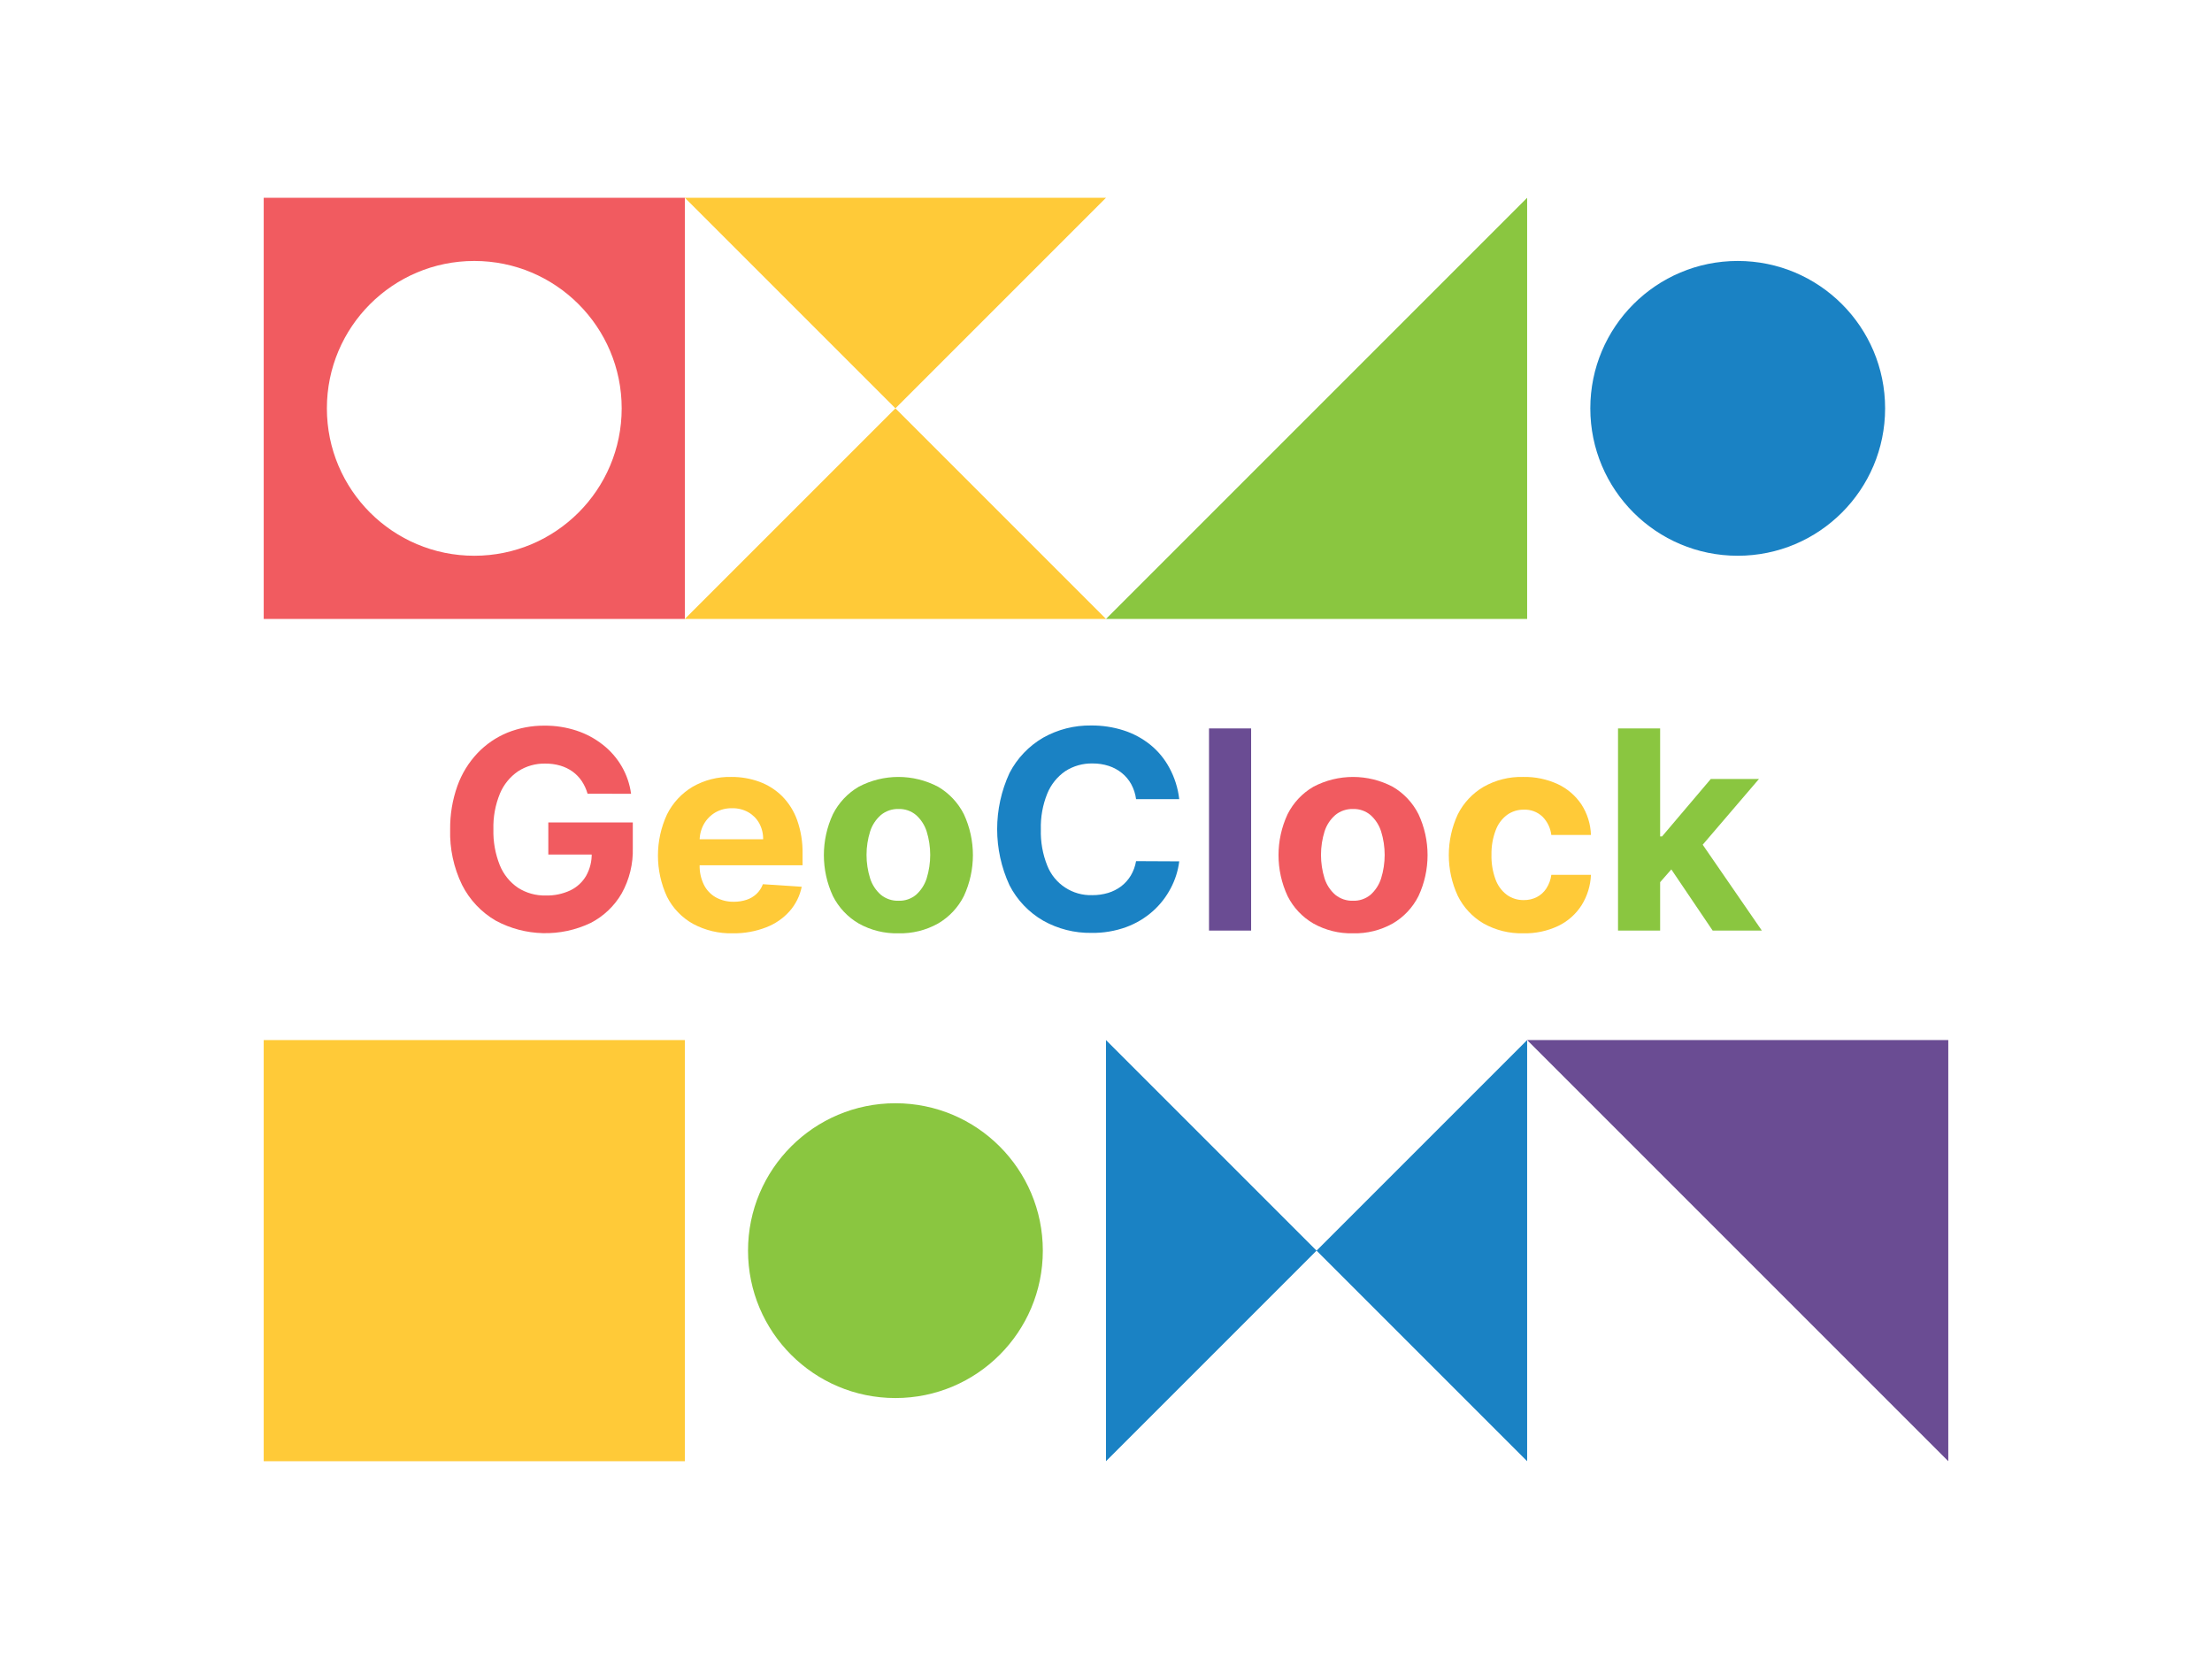 <svg version="1.1" xmlns="http://www.w3.org/2000/svg" xmlns:xlink="http://www.w3.org/1999/xlink" width="525.237" height="393.927" viewBox="0,0,525.237,393.927"><rect x="0" y="0" width="525.237" height="393.927" fill="#333333" stroke="none"/><g transform="translate(22.618,16.964)"><g data-paper-data="{&quot;isPaintingLayer&quot;:true}" fill-rule="nonzero" stroke="none" stroke-linecap="butt" stroke-linejoin="miter" stroke-miterlimit="10" stroke-dasharray="" stroke-dashoffset="0" style="mix-blend-mode: normal"><path d="M-22.618,376.964v-393.927h525.237v393.927z" fill="#ffffff" stroke-width="0"/><path d="M40,330v-100h100v100z" fill="#ffca38" stroke-width="1"/><path d="M140,30v100h-100v-100zM125,80c0,-19.33 -15.67,-35 -35,-35c-19.33,0 -35,15.67 -35,35c0,19.33 15.67,35 35,35c19.33,0 35,-15.67 35,-35z" fill="#f15b60" stroke-width="1"/><path d="M240,130h-100l50,-50z" fill="#ffca38" stroke-width="1"/><path d="M240,30l-50,50l-50,-50z" fill="#ffca38" stroke-width="1"/><path d="M155,280c0,-19.33 15.67,-35 35,-35c19.33,0 35,15.67 35,35c0,19.33 -15.67,35 -35,35c-19.33,0 -35,-15.67 -35,-35z" fill="#8ac640" stroke-width="1"/><path d="M340,30v100h-100z" fill="#8ac640" stroke-width="1"/><path d="M290,280l-50,50v-100z" fill="#1a82c4" stroke-width="1"/><path d="M340,230v100l-50,-50z" fill="#1a82c4" stroke-width="1"/><path d="M355,80c0,-19.33 15.67,-35 35,-35c19.33,0 35,15.67 35,35c0,19.33 -15.67,35 -35,35c-19.33,0 -35,-15.67 -35,-35z" fill="#1a82c4" stroke-width="1"/><path d="M440,230v100l-100,-100z" fill="#6a4c93" stroke-width="1"/><path d="M116.9,171.5c-0.303,-1.065 -0.769,-2.077 -1.38,-3c-0.588,-0.87 -1.322,-1.631 -2.17,-2.25c-0.883,-0.625 -1.863,-1.102 -2.9,-1.41c-1.166,-0.339 -2.376,-0.504 -3.59,-0.49c-2.283,-0.051 -4.53,0.583 -6.45,1.82c-1.923,1.31 -3.424,3.152 -4.32,5.3c-1.103,2.691 -1.631,5.583 -1.55,8.49c-0.077,2.914 0.44,5.813 1.52,8.52c0.879,2.169 2.378,4.03 4.31,5.35c1.962,1.253 4.253,1.894 6.58,1.84c2.033,0.056 4.05,-0.365 5.89,-1.23c1.567,-0.76 2.87,-1.972 3.74,-3.48c0.899,-1.622 1.348,-3.456 1.3,-5.31l2.06,0.3h-12.36v-7.63h20.06v6c0.117,3.792 -0.795,7.545 -2.64,10.86c-1.732,2.987 -4.283,5.415 -7.35,7c-7.175,3.434 -15.558,3.233 -22.56,-0.54c-3.432,-2.001 -6.211,-4.953 -8,-8.5c-1.982,-4.09 -2.949,-8.597 -2.82,-13.14c-0.043,-3.535 0.542,-7.05 1.73,-10.38c1.035,-2.889 2.659,-5.532 4.77,-7.76c1.999,-2.101 4.418,-3.757 7.1,-4.86c2.804,-1.121 5.8,-1.685 8.82,-1.66c2.577,-0.019 5.14,0.379 7.59,1.18c2.255,0.742 4.364,1.872 6.23,3.34c1.811,1.411 3.335,3.156 4.49,5.14c1.167,2.004 1.925,4.221 2.23,6.52z" fill="#f15b60" stroke-width="1"/><path d="M151.45,204.65c-3.323,0.094 -6.612,-0.685 -9.54,-2.26c-2.637,-1.481 -4.774,-3.712 -6.14,-6.41c-2.879,-6.209 -2.879,-13.371 0,-19.58c1.355,-2.716 3.462,-4.986 6.07,-6.54c2.798,-1.609 5.984,-2.419 9.21,-2.34c2.264,-0.019 4.512,0.367 6.64,1.14c2.015,0.737 3.849,1.896 5.38,3.4c1.601,1.613 2.827,3.559 3.59,5.7c0.905,2.568 1.342,5.278 1.29,8v2.74h-30.36v-6.18h21c0.026,-1.329 -0.294,-2.642 -0.93,-3.81c-0.609,-1.09 -1.505,-1.993 -2.59,-2.61c-1.168,-0.655 -2.491,-0.983 -3.83,-0.95c-1.4,-0.041 -2.784,0.305 -4,1c-1.139,0.67 -2.081,1.629 -2.73,2.78c-0.657,1.188 -1.001,2.523 -1,3.88v5.87c-0.037,1.597 0.306,3.181 1,4.62c0.622,1.257 1.604,2.301 2.82,3c1.324,0.73 2.818,1.096 4.33,1.06c1.019,0.006 2.032,-0.153 3,-0.47c0.884,-0.29 1.693,-0.772 2.37,-1.41c0.666,-0.64 1.179,-1.423 1.5,-2.29l9.22,0.61c-0.435,2.147 -1.425,4.143 -2.87,5.79c-1.523,1.707 -3.433,3.024 -5.57,3.84c-2.505,0.972 -5.173,1.454 -7.86,1.42z" fill="#ffca38" stroke-width="1"/><path d="M190.7,204.65c-3.292,0.084 -6.546,-0.721 -9.42,-2.33c-2.625,-1.534 -4.751,-3.795 -6.12,-6.51c-2.867,-6.166 -2.867,-13.284 0,-19.45c1.372,-2.713 3.497,-4.973 6.12,-6.51c5.899,-3.106 12.951,-3.106 18.85,0c2.623,1.537 4.748,3.797 6.12,6.51c2.867,6.166 2.867,13.284 0,19.45c-1.369,2.715 -3.495,4.976 -6.12,6.51c-2.877,1.61 -6.134,2.415 -9.43,2.33zM190.75,196.92c1.506,0.051 2.978,-0.45 4.14,-1.41c1.173,-1.044 2.043,-2.384 2.52,-3.88c1.133,-3.644 1.133,-7.546 0,-11.19c-0.479,-1.495 -1.349,-2.835 -2.52,-3.88c-1.157,-0.97 -2.631,-1.479 -4.14,-1.43c-1.527,-0.047 -3.019,0.461 -4.2,1.43c-1.187,1.038 -2.068,2.379 -2.55,3.88c-1.147,3.642 -1.147,7.548 0,11.19c0.48,1.502 1.362,2.844 2.55,3.88c1.185,0.959 2.676,1.459 4.2,1.41z" fill="#8ac640" stroke-width="1"/><path d="M257.39,172.79h-10.25c-0.161,-1.244 -0.551,-2.448 -1.15,-3.55c-0.562,-1.018 -1.316,-1.918 -2.22,-2.65c-0.928,-0.748 -1.986,-1.321 -3.12,-1.69c-1.237,-0.397 -2.531,-0.593 -3.83,-0.58c-2.298,-0.053 -4.558,0.585 -6.49,1.83c-1.918,1.323 -3.406,3.18 -4.28,5.34c-1.085,2.695 -1.602,5.586 -1.52,8.49c-0.087,2.945 0.434,5.876 1.53,8.61c1.728,4.356 6.006,7.157 10.69,7c1.28,0.01 2.554,-0.172 3.78,-0.54c1.118,-0.341 2.167,-0.876 3.1,-1.58c0.905,-0.699 1.671,-1.56 2.26,-2.54c0.622,-1.054 1.046,-2.213 1.25,-3.42l10.25,0.05c-0.276,2.22 -0.954,4.372 -2,6.35c-1.074,2.06 -2.51,3.91 -4.24,5.46c-1.852,1.647 -3.995,2.932 -6.32,3.79c-2.652,0.965 -5.458,1.436 -8.28,1.39c-4.009,0.065 -7.964,-0.936 -11.46,-2.9c-3.418,-1.974 -6.195,-4.89 -8,-8.4c-3.913,-8.459 -3.913,-18.211 0,-26.67c1.815,-3.501 4.59,-6.411 8,-8.39c3.469,-1.949 7.391,-2.946 11.37,-2.89c2.626,-0.024 5.239,0.371 7.74,1.17c2.301,0.739 4.447,1.895 6.33,3.41c1.85,1.503 3.383,3.359 4.51,5.46c1.256,2.309 2.054,4.839 2.35,7.45z" fill="#1a82c4" stroke-width="1"/><path d="M274.46,156v48h-10v-48z" fill="#6a4c93" stroke-width="1"/><path d="M298.66,204.65c-3.293,0.086 -6.547,-0.719 -9.42,-2.33c-2.63,-1.529 -4.756,-3.791 -6.12,-6.51c-2.876,-6.164 -2.876,-13.286 0,-19.45c1.366,-2.717 3.492,-4.979 6.12,-6.51c5.896,-3.106 12.944,-3.106 18.84,0c2.628,1.531 4.754,3.793 6.12,6.51c2.876,6.164 2.876,13.286 0,19.45c-1.364,2.719 -3.49,4.981 -6.12,6.51c-2.873,1.611 -6.127,2.416 -9.42,2.33zM298.66,196.92c1.506,0.049 2.978,-0.452 4.14,-1.41c1.173,-1.044 2.043,-2.384 2.52,-3.88c1.133,-3.644 1.133,-7.546 0,-11.19c-0.479,-1.495 -1.349,-2.835 -2.52,-3.88c-1.158,-0.969 -2.631,-1.478 -4.14,-1.43c-1.53,-0.046 -3.025,0.462 -4.21,1.43c-1.187,1.038 -2.068,2.379 -2.55,3.88c-1.133,3.644 -1.133,7.546 0,11.19c0.48,1.502 1.362,2.844 2.55,3.88c1.203,0.97 2.716,1.47 4.26,1.41z" fill="#f15b60" stroke-width="1"/><path d="M339.11,204.65c-3.318,0.089 -6.597,-0.723 -9.49,-2.35c-2.626,-1.542 -4.743,-3.819 -6.09,-6.55c-2.842,-6.133 -2.842,-13.207 0,-19.34c1.361,-2.72 3.479,-4.987 6.1,-6.53c2.863,-1.629 6.117,-2.445 9.41,-2.36c2.841,-0.063 5.659,0.522 8.24,1.71c2.267,1.063 4.203,2.722 5.6,4.8c1.406,2.167 2.191,4.678 2.27,7.26h-9.41c-0.194,-1.641 -0.933,-3.17 -2.1,-4.34c-1.19,-1.132 -2.789,-1.731 -4.43,-1.66c-1.434,-0.022 -2.837,0.42 -4,1.26c-1.225,0.93 -2.155,2.194 -2.68,3.64c-0.698,1.845 -1.038,3.807 -1,5.78c-0.053,1.992 0.269,3.977 0.95,5.85c0.518,1.46 1.449,2.739 2.68,3.68c1.177,0.849 2.599,1.291 4.05,1.26c1.065,0.017 2.118,-0.223 3.07,-0.7c0.923,-0.473 1.705,-1.18 2.27,-2.05c0.635,-0.977 1.042,-2.084 1.19,-3.24h9.41c-0.102,2.567 -0.874,5.064 -2.24,7.24c-1.351,2.104 -3.258,3.793 -5.51,4.88c-2.589,1.224 -5.427,1.827 -8.29,1.76z" fill="#ffca38" stroke-width="1"/><path d="M361.58,204v-48h10v48zM370.58,193.65v-12h1.45l11.58,-13.65h11.44l-15.47,18.07h-2.36zM384.05,204l-10.58,-15.66l6.65,-7l15.61,22.66z" fill="#8ac640" stroke-width="1"/></g></g></svg>